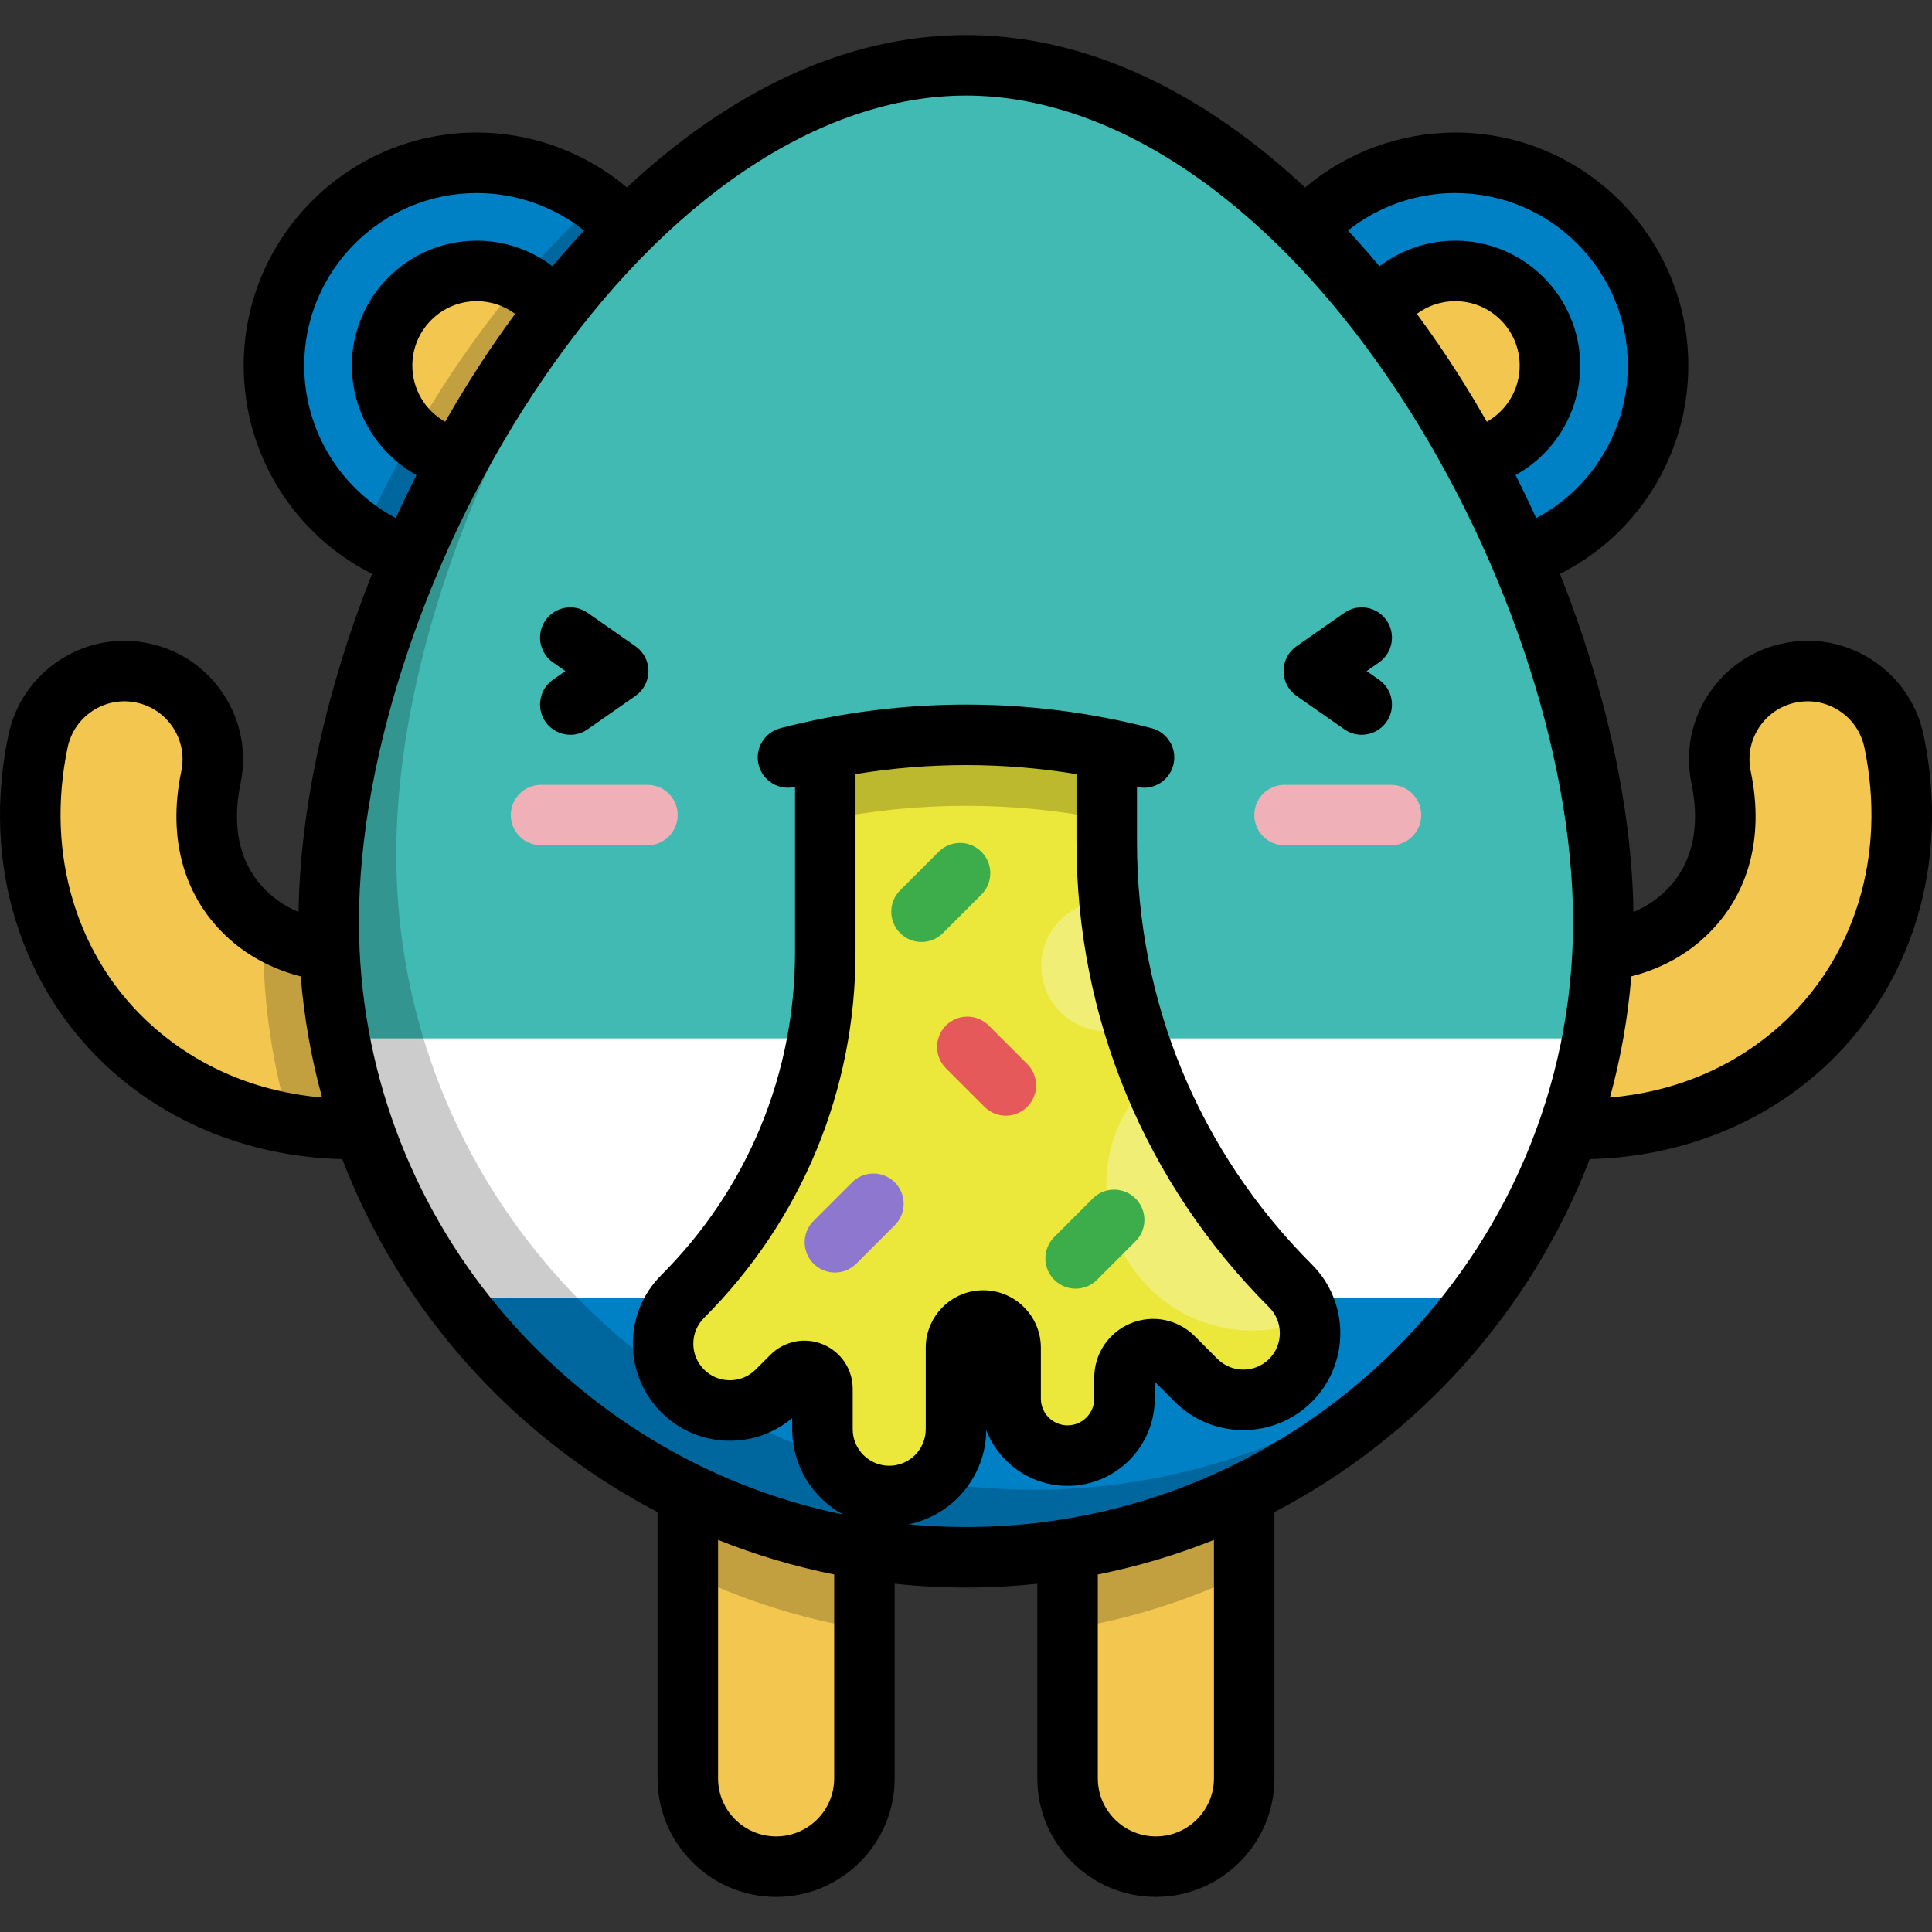 <?xml version="1.0" encoding="iso-8859-1"?>
<!-- Generator: Adobe Illustrator 19.0.0, SVG Export Plug-In . SVG Version: 6.00 Build 0)  -->
<svg xmlns="http://www.w3.org/2000/svg" xmlns:xlink="http://www.w3.org/1999/xlink" version="1.1" id="Capa_1" x="0px" y="0px" viewBox="0 0 512.001 512.001" style="enable-background:new 0 0 512.001 512.001;" xml:space="preserve">
<rect x="0" y="0" width="512.001" height="512.001" fill="#333333" stroke="none"/>
<path style="fill:#F3C74F;" d="M306.32,494.686c-12.926,0-23.404-10.478-23.404-23.404v-88.627  c0-12.926,10.478-23.404,23.404-23.404s23.404,10.478,23.404,23.404v88.627C329.725,484.208,319.246,494.686,306.32,494.686z"/>
<path style="opacity:0.2;enable-background:new    ;" d="M306.32,359.251c-12.926,0-23.404,10.478-23.404,23.404v49.086  c16.526-2.639,32.252-7.663,46.808-14.716v-34.37C329.725,369.729,319.246,359.251,306.32,359.251z"/>
<path style="fill:#F3C74F;" d="M205.682,494.686c-12.926,0-23.404-10.478-23.404-23.404v-88.627  c0-12.926,10.478-23.404,23.404-23.404s23.404,10.478,23.404,23.404v88.627C229.087,484.208,218.608,494.686,205.682,494.686z"/>
<path style="opacity:0.2;enable-background:new    ;" d="M205.682,359.251c-12.926,0-23.404,10.478-23.404,23.404v34.37  c14.557,7.053,30.282,12.077,46.809,14.716v-49.086C229.087,369.729,218.608,359.251,205.682,359.251z"/>
<path style="fill:#F3C74F;" d="M93.157,299.218c-21.854,0-42.274-7.266-58.014-21.251c-22.254-19.773-31.625-50.249-25.067-81.521  c2.653-12.651,15.059-20.758,27.708-18.104c12.651,2.653,20.756,15.058,18.104,27.708c-3.161,15.075,0.513,28.188,10.346,36.925  c11.068,9.835,28.321,12.125,46.152,6.125c12.252-4.124,25.525,2.467,29.646,14.718c4.123,12.251-2.467,25.525-14.718,29.646  C115.843,297.324,104.313,299.218,93.157,299.218z"/>
<path style="opacity:0.2;enable-background:new    ;" d="M142.03,263.818c-4.122-12.25-17.393-18.842-29.646-14.718  c-16.015,5.389-31.548,4.069-42.569-3.377c-0.026,1.221-0.047,2.439-0.047,3.647c0,16.845,2.493,33.107,7.109,48.454  c5.299,0.924,10.742,1.394,16.279,1.394c11.156,0,22.686-1.894,34.156-5.754C139.563,289.343,146.153,276.069,142.03,263.818z"/>
<path style="fill:#F3C74F;" d="M418.846,299.218c21.854,0,42.274-7.266,58.014-21.251c22.254-19.773,31.625-50.249,25.067-81.521  c-2.653-12.651-15.059-20.758-27.708-18.104c-12.651,2.653-20.756,15.058-18.104,27.708c3.161,15.075-0.514,28.188-10.347,36.925  c-11.068,9.835-28.321,12.125-46.152,6.125c-12.253-4.124-25.525,2.467-29.646,14.718c-4.123,12.251,2.467,25.525,14.717,29.646  C396.16,297.324,407.69,299.218,418.846,299.218z"/>
<circle style="fill:#0081C6;" cx="385.651" cy="96.894" r="53.754"/>
<circle style="fill:#F3C74F;" cx="385.651" cy="96.894" r="25.096"/>
<circle style="fill:#0081C6;" cx="126.353" cy="96.894" r="53.754"/>
<circle style="fill:#F3C74F;" cx="126.353" cy="96.894" r="25.096"/>
<path style="opacity:0.2;enable-background:new    ;" d="M158.129,53.546c-25.274,22.842-46.709,54.286-61.936,87.847  c8.6,5.84,18.98,9.255,30.159,9.255c29.687,0,53.754-24.067,53.754-53.754C180.106,79.098,171.452,63.329,158.129,53.546z"/>
<path style="fill:#40BAB3;" d="M424.898,244.299c0-93.003-77.535-226.985-168.897-226.985S87.105,151.297,87.105,244.299  s75.617,168.397,168.897,168.397S424.898,337.302,424.898,244.299z"/>
<g>
	<path style="fill:#F0B0B7;" d="M171.579,224.023h-28.196c-4.427,0-8.017-3.589-8.017-8.017c0-4.427,3.589-8.017,8.017-8.017h28.196   c4.427,0,8.017,3.589,8.017,8.017C179.596,220.433,176.006,224.023,171.579,224.023z"/>
	<path style="fill:#F0B0B7;" d="M368.619,224.023h-28.196c-4.427,0-8.017-3.589-8.017-8.017c0-4.427,3.589-8.017,8.017-8.017h28.196   c4.427,0,8.017,3.589,8.017,8.017C376.636,220.433,373.047,224.023,368.619,224.023z"/>
</g>
<path style="fill:#FFFFFF;" d="M89.949,275.183c14.549,78.251,83.355,137.513,166.052,137.513s151.502-59.262,166.052-137.513  H89.949z"/>
<path style="fill:#0081C6;" d="M119.849,343.94c30.741,41.692,80.272,68.756,136.153,68.756s105.412-27.064,136.153-68.756H119.849z  "/>
<path style="opacity:0.2;enable-background:new    ;" d="M273.911,394.786c-93.278,0-168.897-75.394-168.897-168.397  c0-55.991,28.109-126.822,70.411-174.341c-52.098,45.989-88.321,128.686-88.321,192.25c0,93.004,75.617,168.397,168.897,168.397  c51.286,0,97.227-22.796,128.202-58.773C354.612,379.386,316.066,394.786,273.911,394.786z"/>
<path style="fill:#EBE73B;" d="M342.01,340.781L342.01,340.781c-31.191-31.191-48.714-73.495-48.714-117.606v-24.697  c-12.054-2.438-24.521-3.738-37.294-3.738c-12.773,0-25.24,1.299-37.294,3.738v53.856c0,34.229-13.597,67.056-37.801,91.258l0,0  c-6.91,6.91-6.91,18.114,0,25.024c6.91,6.91,18.114,6.91,25.024,0l3.909-3.909c2.996-2.996,8.12-0.874,8.12,3.364v10.688  c0,9.773,7.923,17.695,17.695,17.695l0,0c9.773,0,17.695-7.922,17.695-17.695v-21.568c0-3.998,3.241-7.24,7.239-7.24l0,0  c3.999,0,7.239,3.241,7.239,7.24v13.471c0,8.333,6.755,15.088,15.088,15.088c8.333,0,15.088-6.755,15.088-15.088v-5.534  c0-6.755,8.167-10.137,12.943-5.361l6.037,6.037c6.91,6.91,18.114,6.91,25.024,0C348.92,358.895,348.92,347.692,342.01,340.781z"/>
<path style="opacity:0.2;enable-background:new    ;" d="M256.001,194.74c-12.773,0-25.24,1.299-37.294,3.738v18.804  c12.054-2.438,24.521-3.738,37.294-3.738c12.773,0,25.24,1.299,37.294,3.738v-18.804C281.241,196.04,268.775,194.74,256.001,194.74z  "/>
<g>
	<path style="opacity:0.3;fill:#FFFFFF;enable-background:new    ;" d="M342.01,340.782L342.01,340.782   c-15.908-15.908-28.251-34.712-36.537-55.167c-7.56,7.066-12.292,17.12-12.292,28.285c0,21.382,17.334,38.716,38.716,38.716   c5.282,0,10.317-1.061,14.904-2.977C346.119,346.394,344.529,343.301,342.01,340.782z"/>
	<path style="opacity:0.3;fill:#FFFFFF;enable-background:new    ;" d="M294.039,238.798c-0.286-0.014-0.569-0.044-0.858-0.044   c-9.525,0-17.246,7.722-17.246,17.246c0,9.525,7.722,17.246,17.246,17.246c2.621,0,5.096-0.602,7.321-1.648   C297.264,260.962,295.093,249.975,294.039,238.798z"/>
</g>
<path style="fill:#8E78CF;" d="M221.262,337.235c-2.051,0-4.103-0.782-5.668-2.348c-3.131-3.131-3.131-8.207,0-11.336l10.208-10.208  c3.131-3.131,8.207-3.131,11.336,0c3.131,3.131,3.131,8.207,0,11.336l-10.208,10.208  C225.366,336.452,223.315,337.235,221.262,337.235z"/>
<g>
	<path style="fill:#3DAD4B;" d="M285.054,341.51c-2.051,0-4.103-0.782-5.668-2.348c-3.131-3.131-3.131-8.207,0-11.336l10.208-10.208   c3.131-3.131,8.207-3.131,11.336,0c3.131,3.131,3.131,8.207,0,11.336l-10.208,10.208   C289.157,340.728,287.106,341.51,285.054,341.51z"/>
	<path style="fill:#3DAD4B;" d="M244.215,249.631c-2.051,0-4.103-0.782-5.668-2.348c-3.131-3.131-3.131-8.207,0-11.336   l10.208-10.208c3.131-3.131,8.207-3.131,11.338,0c3.131,3.131,3.131,8.207,0,11.338l-10.208,10.208   C248.318,248.848,246.267,249.631,244.215,249.631z"/>
</g>
<path style="fill:#E6595A;" d="M266.562,295.661c-2.051,0-4.103-0.782-5.668-2.348l-10.208-10.208  c-3.131-3.131-3.131-8.207,0-11.336c3.131-3.131,8.207-3.131,11.336,0l10.208,10.208c3.131,3.131,3.131,8.207,0,11.336  C270.666,294.878,268.613,295.661,266.562,295.661z"/>
<path d="M367.44,164.385c-2.536-3.63-7.533-4.516-11.162-1.983l-12.692,8.864c-2.147,1.5-3.427,3.954-3.427,6.572  c0,2.619,1.279,5.073,3.427,6.573l12.692,8.864c1.398,0.977,2.998,1.445,4.583,1.445c2.53,0,5.02-1.195,6.579-3.427  c2.535-3.63,1.647-8.628-1.983-11.162l-3.281-2.292l3.281-2.292C369.088,173.012,369.975,168.015,367.44,164.385z M168.417,171.266  l-12.692-8.864c-3.631-2.535-8.627-1.647-11.162,1.983c-2.535,3.63-1.648,8.628,1.982,11.162l3.281,2.292l-3.281,2.292  c-3.63,2.535-4.517,7.532-1.982,11.162c1.558,2.232,4.049,3.427,6.579,3.427c1.585,0,3.185-0.468,4.583-1.445l12.692-8.864  c2.147-1.5,3.427-3.954,3.427-6.572C171.844,175.22,170.565,172.766,168.417,171.266z M509.774,194.801  c-1.722-8.214-6.54-15.267-13.567-19.858c-7.027-4.591-15.42-6.173-23.632-4.448c-8.214,1.722-15.267,6.54-19.858,13.566  c-4.591,7.027-6.17,15.42-4.448,23.633c1.801,8.589,1.905,20.643-7.825,29.288c-2.181,1.937-4.729,3.52-7.564,4.717  c-0.412-27.844-7.394-59.191-19.47-89.619c20.636-10.37,34.008-31.601,34.008-55.186c0-34.061-27.71-61.77-61.77-61.77  c-14.615,0-28.716,5.239-39.789,14.555c-6.644-6.194-13.451-11.753-20.344-16.556c-22.694-15.81-46.083-23.826-69.515-23.826  s-46.821,8.017-69.515,23.826c-6.893,4.801-13.7,10.361-20.344,16.556c-11.071-9.316-25.174-14.555-39.789-14.555  c-34.061,0-61.77,27.709-61.77,61.77c0,23.586,13.374,44.816,34.009,55.187c-12.076,30.428-19.059,61.774-19.471,89.619  c-2.835-1.197-5.384-2.78-7.564-4.717c-9.73-8.645-9.625-20.699-7.825-29.287c1.723-8.214,0.143-16.608-4.448-23.634  c-4.591-7.026-11.643-11.844-19.856-13.566c-8.211-1.722-16.606-0.144-23.633,4.448c-7.027,4.591-11.845,11.643-13.567,19.858  c-7.155,34.123,3.159,67.453,27.589,89.159c16.316,14.497,37.863,22.679,60.897,23.222c15.5,40.376,45.466,73.666,83.546,93.534  v70.566c0,17.325,14.095,31.421,31.421,31.421s31.421-14.095,31.421-31.421v-51.579c6.211,0.661,12.514,1.008,18.899,1.008  c6.383,0,12.688-0.347,18.899-1.008v51.577c0,17.325,14.095,31.421,31.421,31.421c17.325,0,31.421-14.095,31.421-31.421v-70.566  c38.081-19.868,68.047-53.158,83.546-93.534c23.034-0.543,44.581-8.725,60.897-23.222  C506.615,262.254,516.929,228.922,509.774,194.801z M40.467,271.974c-20.078-17.84-28.506-45.459-22.546-73.884  c0.843-4.023,3.203-7.477,6.644-9.726c3.441-2.248,7.551-3.022,11.573-2.177c4.023,0.843,7.477,3.203,9.726,6.644  c2.248,3.441,3.022,7.551,2.177,11.575c-3.775,18.009,0.794,33.835,12.868,44.562c5.212,4.631,11.618,7.95,18.777,9.783  c0.9,11.019,2.824,21.752,5.669,32.11C68.182,289.369,52.785,282.92,40.467,271.974z M385.65,51.158  c25.22,0,45.737,20.517,45.737,45.737c0,17.121-9.51,32.572-24.277,40.408c-1.748-3.831-3.58-7.631-5.482-11.398  c10.328-5.694,17.135-16.68,17.135-29.009c0-18.258-14.854-33.114-33.114-33.114c-7.342,0-14.369,2.446-20.067,6.787  c-2.74-3.276-5.529-6.439-8.361-9.489C365.256,54.713,375.282,51.158,385.65,51.158z M394.034,111.772  c-3.984-6.98-8.219-13.793-12.704-20.361c-1.912-2.8-3.864-5.54-5.847-8.229c2.907-2.154,6.458-3.367,10.166-3.367  c9.418,0,17.081,7.662,17.081,17.081C402.729,103.199,399.278,108.814,394.034,111.772z M80.616,96.895  c0-25.22,20.517-45.737,45.737-45.737c10.368,0,20.394,3.555,28.428,9.922c-2.831,3.051-5.621,6.213-8.361,9.489  c-5.698-4.342-12.725-6.787-20.067-6.787c-18.258,0-33.113,14.855-33.113,33.114c0,12.329,6.807,23.315,17.135,29.009  c-1.903,3.768-3.735,7.568-5.482,11.398C90.127,129.467,80.616,114.016,80.616,96.895z M136.519,83.183  c-1.983,2.688-3.936,5.429-5.847,8.229c-4.484,6.568-8.72,13.381-12.704,20.361c-5.244-2.958-8.695-8.572-8.695-14.877  c0-9.418,7.662-17.081,17.08-17.081C130.061,79.815,133.612,81.028,136.519,83.183z M221.07,471.282  c0,8.485-6.903,15.388-15.387,15.388s-15.387-6.903-15.387-15.388v-63.194c9.855,3.945,20.143,7.032,30.775,9.163V471.282z   M235.654,388.438c-5.337,0-9.679-4.342-9.679-9.679v-10.688c0-5.185-3.095-9.816-7.885-11.8c-4.791-1.984-10.255-0.897-13.92,2.769  l-3.909,3.909c-1.828,1.828-4.258,2.835-6.844,2.835c-2.585,0-5.015-1.007-6.843-2.835c-1.828-1.828-2.835-4.258-2.835-6.844  s1.007-5.015,2.835-6.844c25.89-25.89,40.148-60.312,40.148-96.927v-47.182c9.646-1.585,19.441-2.395,29.278-2.395  c9.837,0,19.632,0.81,29.277,2.395v18.023c0,46.567,18.135,90.347,51.062,123.274c3.774,3.774,3.774,9.914,0,13.687  c-3.774,3.774-9.914,3.773-13.688,0l-6.037-6.037c-4.476-4.476-11.149-5.804-16.999-3.382c-5.85,2.423-9.629,8.08-9.629,14.412  v5.534c0,3.899-3.172,7.072-7.072,7.072s-7.072-3.172-7.072-7.072v-13.471c0-8.412-6.844-15.256-15.256-15.256  c-8.412,0-15.256,6.844-15.256,15.256v21.567C245.332,384.096,240.991,388.438,235.654,388.438z M321.709,471.282  c0,8.485-6.903,15.388-15.388,15.388s-15.387-6.903-15.387-15.388v-54.03c10.632-2.132,20.921-5.218,30.775-9.163V471.282z   M256.001,404.679c-5.134,0-10.209-0.251-15.222-0.723c11.655-2.368,20.473-12.645,20.584-24.962  c3.35,8.635,11.747,14.774,21.552,14.774c12.74,0,23.105-10.365,23.105-23.105l0.001-4.484l5.295,5.295  c10.024,10.023,26.336,10.025,36.361-0.001c10.025-10.024,10.025-26.336,0-36.362c-29.9-29.9-46.366-69.653-46.366-111.938v-14.647  c0.627,0.151,1.255,0.231,1.874,0.231c3.563,0,6.816-2.394,7.754-6.004c1.113-4.285-1.459-8.661-5.744-9.774  c-15.991-4.152-32.543-6.257-49.194-6.257s-33.202,2.106-49.194,6.257c-4.285,1.113-6.858,5.489-5.744,9.774  c1.101,4.237,5.391,6.795,9.627,5.775v43.805c0,32.331-12.59,62.728-35.452,85.59c-4.856,4.856-7.531,11.313-7.531,18.18  c0,6.867,2.674,13.325,7.531,18.18c4.856,4.856,11.313,7.53,18.18,7.53c6.114,0,11.901-2.12,16.525-6.01v2.952  c0,9.756,5.462,18.26,13.488,22.615c-73.148-15.053-128.31-79.761-128.31-157.075c0-44.645,18.696-99.764,48.792-143.849  c32.592-47.739,73.447-75.119,112.088-75.119s79.496,27.38,112.088,75.119c30.096,44.084,48.792,99.203,48.792,143.849  C416.881,332.733,344.711,404.679,256.001,404.679z M471.536,271.974c-12.319,10.945-27.715,17.395-44.887,18.887  c2.845-10.358,4.768-21.091,5.669-32.11c7.159-1.833,13.565-5.152,18.778-9.783c12.073-10.728,16.642-26.554,12.867-44.563  c-0.843-4.022-0.071-8.133,2.177-11.574c2.248-3.441,5.701-5.801,9.727-6.644c4.021-0.844,8.131-0.069,11.572,2.177  c3.441,2.249,5.801,5.702,6.644,9.726C500.042,226.515,491.614,254.135,471.536,271.974z"/>
<g>
</g>
<g>
</g>
<g>
</g>
<g>
</g>
<g>
</g>
<g>
</g>
<g>
</g>
<g>
</g>
<g>
</g>
<g>
</g>
<g>
</g>
<g>
</g>
<g>
</g>
<g>
</g>
<g>
</g>
</svg>
